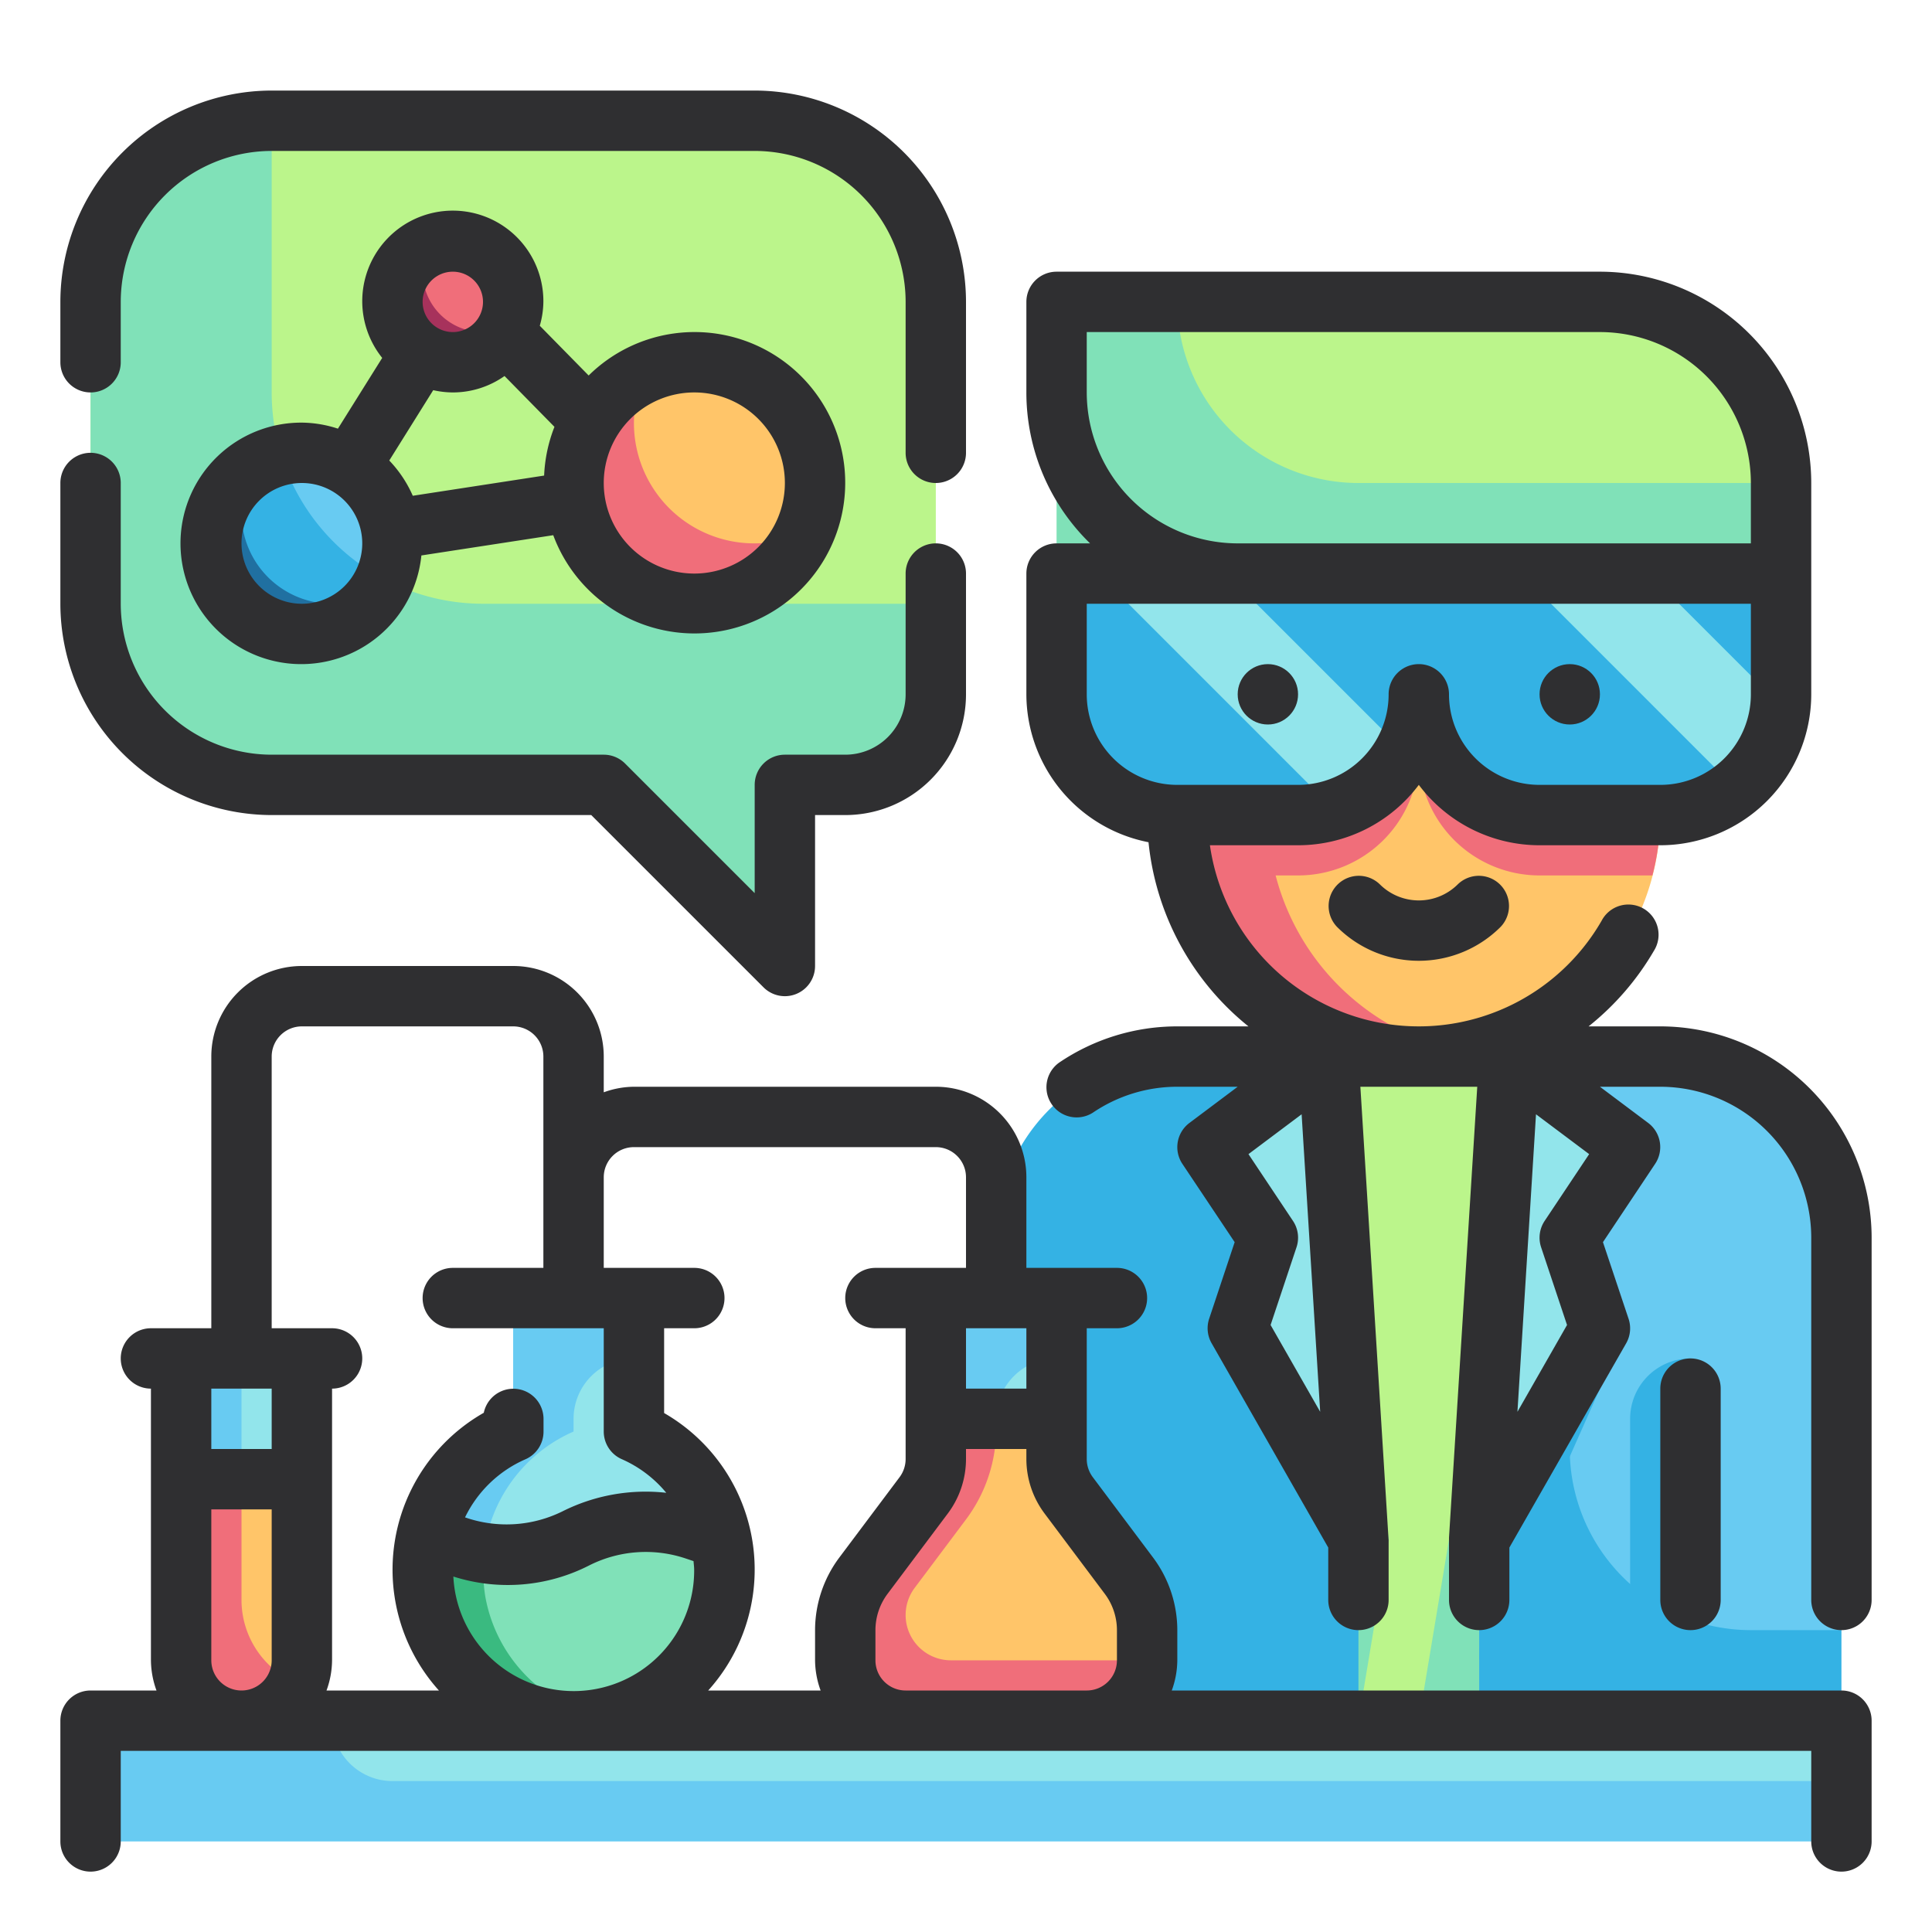 <svg height="512" viewBox="0 0 64 64" width="512" xmlns="http://www.w3.org/2000/svg"><g id="Fill_Outline" data-name="Fill Outline"><path d="m25 4h-16a6 6 0 0 0 -6 6v10a6 6 0 0 0 6 6h11l6 6v-6h2a3 3 0 0 0 3-3v-13a6 6 0 0 0 -6-6z" fill="#bbf58b"/><path d="m9 13v-9a6 6 0 0 0 -6 6v10a6 6 0 0 0 6 6h11l6 6v-6h2a3 3 0 0 0 3-3v-3h-15a7 7 0 0 1 -7-7z" fill="#80e1b8"/><path d="m3 57h58v4h-58z" fill="#68cbf2"/><path d="m11 57h50a0 0 0 0 1 0 0v2a0 0 0 0 1 0 0h-48a2 2 0 0 1 -2-2 0 0 0 0 1 0 0z" fill="#92e5eb"/><path d="m42 32h10v3h-10z" fill="#f06e7a"/><path d="m47 35a8 8 0 0 1 -8-8v-8h16v8a8 8 0 0 1 -8 8z" fill="#ffc569"/><path d="m39 35h16a6 6 0 0 1 6 6v16a0 0 0 0 1 0 0h-28a0 0 0 0 1 0 0v-16a6 6 0 0 1 6-6z" fill="#34b2e4"/><path d="m44 35 1 16v6h4v-6l1-16z" fill="#80e1b8"/><path d="m42 21h-3v6a7.985 7.985 0 0 0 9.5 7.855 8.008 8.008 0 0 1 -6.243-5.855h.743a4 4 0 0 0 4-4 4 4 0 0 0 4 4h3.738a7.992 7.992 0 0 0 .262-2v-6z" fill="#f06e7a"/><path d="m35 10h18a6 6 0 0 1 6 6v6a0 0 0 0 1 0 0h-24a0 0 0 0 1 0 0v-12a0 0 0 0 1 0 0z" fill="#80e1b8"/><path d="m47 19h-12v4a4 4 0 0 0 4 4h4a4 4 0 0 0 4-4 4 4 0 0 0 4 4h4a4 4 0 0 0 4-4v-4z" fill="#34b2e4"/><path d="m39 10h14a6 6 0 0 1 6 6 0 0 0 0 1 0 0h-14a6 6 0 0 1 -6-6 0 0 0 0 1 0 0z" fill="#bbf58b"/><path d="m58.965 23.344-4.344-4.344h-4.242l7.109 7.109a3.967 3.967 0 0 0 1.477-2.765z" fill="#92e5eb"/><path d="m36.379 19 7.8 7.8a3.98 3.98 0 0 0 2.326-1.916l-5.884-5.884z" fill="#92e5eb"/><path d="m52 35h3a6 6 0 0 1 6 6v13a0 0 0 0 1 0 0h-3a6 6 0 0 1 -6-6v-13a0 0 0 0 1 0 0z" fill="#68cbf2"/><path d="m49 55 1-20 4 4-2 2 1 5z" fill="#34b2e4"/><path d="m56 45a0 0 0 0 1 0 0v12a0 0 0 0 1 0 0h-2a0 0 0 0 1 0 0v-10a2 2 0 0 1 2-2z" fill="#34b2e4"/><path d="m44 35 2 16-1 6h2l1-6 2-16z" fill="#bbf58b"/><path d="m49 51 1-16 4 3-2 3 1 3z" fill="#92e5eb"/><path d="m45 51-1-16-4 3 2 3-1 3z" fill="#92e5eb"/><path d="m21 47.422v-4.422h-4v4.422a5 5 0 1 0 4 0z" fill="#92e5eb"/><path d="m19.922 56.887a5 5 0 0 1 -.922-9.465v-.422a2 2 0 0 1 2-2v-2h-4v4.422a5 5 0 0 0 3 9.478c-.026-.006-.052-.007-.078-.013z" fill="#68cbf2"/><path d="m23.036 50.679a5.175 5.175 0 0 0 -3.955.281 5.182 5.182 0 0 1 -4.241.176l-.7-.278a5 5 0 1 0 9.733.1z" fill="#80e1b8"/><path d="m19.922 56.887a4.989 4.989 0 0 1 -3.846-4 5.135 5.135 0 0 1 -.029-1.435 5.139 5.139 0 0 1 -1.207-.315l-.7-.278a4.991 4.991 0 0 0 5.86 6.041c-.026-.006-.052-.007-.078-.013z" fill="#3aba80"/><circle cx="10" cy="18" fill="#68cbf2" r="3"/><path d="m12.749 19.2a7.015 7.015 0 0 1 -3.433-4.11 3 3 0 1 0 3.433 4.11z" fill="#34b2e4"/><circle cx="23" cy="16" fill="#ffc569" r="4"/><circle cx="15" cy="10" fill="#f06e7a" r="2"/><path d="m25 18a3.985 3.985 0 0 1 -3.64-5.64 3.995 3.995 0 1 0 5.28 5.28 3.961 3.961 0 0 1 -1.64.36z" fill="#f06e7a"/><path d="m16 11a1.992 1.992 0 0 1 -1.82-2.82 2 2 0 1 0 2.64 2.64 1.99 1.99 0 0 1 -.82.18z" fill="#a7325c"/><path d="m11 20a3 3 0 0 1 -3-3 2.965 2.965 0 0 1 .446-1.554 2.992 2.992 0 1 0 4.108 4.108 2.965 2.965 0 0 1 -1.554.446z" fill="#2070a1"/><path d="m35 48.333v-5.333h-4v5.333a2 2 0 0 1 -.4 1.2l-2 2.667a3 3 0 0 0 -.6 1.8v1a2 2 0 0 0 2 2h6a2 2 0 0 0 2-2v-1a3 3 0 0 0 -.6-1.8l-2-2.667a2 2 0 0 1 -.4-1.2z" fill="#92e5eb"/><path d="m30 53.5a1.5 1.5 0 0 1 .3-.9l2.7-3.6v-2a2 2 0 0 1 2-2v-2h-4v5.333a2 2 0 0 1 -.4 1.2l-2 2.667a3 3 0 0 0 -.6 1.8v1a2 2 0 0 0 2 2h6a2 2 0 0 0 2-2h-6.5a1.5 1.5 0 0 1 -1.5-1.5z" fill="#68cbf2"/><path d="m37.4 52.2-2-2.667a2 2 0 0 1 -.4-1.2v-1.333h-4v1.333a2 2 0 0 1 -.4 1.2l-2 2.667a3 3 0 0 0 -.6 1.8v1a2 2 0 0 0 2 2h6a2 2 0 0 0 2-2v-1a3 3 0 0 0 -.6-1.8z" fill="#ffc569"/><path d="m30 53.5a1.5 1.5 0 0 1 .3-.9l1.7-2.267a5 5 0 0 0 1-3v-.333h-2v1.333a2 2 0 0 1 -.4 1.2l-2 2.667a3 3 0 0 0 -.6 1.8v1a2 2 0 0 0 2 2h6a2 2 0 0 0 2-2h-6.5a1.5 1.5 0 0 1 -1.5-1.5z" fill="#f06e7a"/><path d="m6 45h4a0 0 0 0 1 0 0v10a2 2 0 0 1 -2 2 2 2 0 0 1 -2-2v-10a0 0 0 0 1 0 0z" fill="#92e5eb"/><path d="m8 53v-8h-2v10a2 2 0 0 0 3.846.768 3 3 0 0 1 -1.846-2.768z" fill="#68cbf2"/><path d="m6 55a2 2 0 0 0 4 0v-6h-4z" fill="#ffc569"/><path d="m8 53v-4h-2v6a2 2 0 0 0 3.846.768 3 3 0 0 1 -1.846-2.768z" fill="#f06e7a"/><g fill="#2f2f31"><path d="m61 56h-22.184a2.966 2.966 0 0 0 .184-1v-1a4.022 4.022 0 0 0 -.8-2.4l-2-2.667a1.006 1.006 0 0 1 -.2-.6v-4.333h1a1 1 0 0 0 0-2h-3v-3a3 3 0 0 0 -3-3h-10a2.966 2.966 0 0 0 -1 .184v-1.184a3 3 0 0 0 -3-3h-7a3 3 0 0 0 -3 3v9h-2a1 1 0 0 0 0 2v9a2.966 2.966 0 0 0 .184 1h-2.184a1 1 0 0 0 -1 1v4a1 1 0 0 0 2 0v-3h56v3a1 1 0 0 0 2 0v-4a1 1 0 0 0 -1-1zm-27-10h-2v-2h2zm-13-8h10a1 1 0 0 1 1 1v3h-3a1 1 0 0 0 0 2h1v4.333a1.006 1.006 0 0 1 -.2.6l-2 2.667a4.022 4.022 0 0 0 -.8 2.4v1a2.966 2.966 0 0 0 .184 1h-3.724a5.981 5.981 0 0 0 -1.46-9.191v-2.809h1a1 1 0 0 0 0-2h-3v-3a1 1 0 0 1 1-1zm-5.977 14.226a5.929 5.929 0 0 0 4.5-.372 4.157 4.157 0 0 1 3.192-.227l.259.087c.007.095.021.189.021.286a3.991 3.991 0 0 1 -7.977.226zm-6.023-17.226a1 1 0 0 1 1-1h7a1 1 0 0 1 1 1v7h-3a1 1 0 0 0 0 2h5v3.422a1 1 0 0 0 .6.916 4 4 0 0 1 1.471 1.113 6.141 6.141 0 0 0 -3.437.614 4.179 4.179 0 0 1 -3.229.2 4 4 0 0 1 2-1.924 1 1 0 0 0 .6-.916v-.425a1 1 0 0 0 -1.979-.2 5.981 5.981 0 0 0 -1.486 9.2h-3.724a2.966 2.966 0 0 0 .184-1v-9a1 1 0 0 0 0-2h-2zm0 11v2h-2v-2zm-2 9v-5h2v5a1 1 0 0 1 -2 0zm23 1a1 1 0 0 1 -1-1v-1a2.012 2.012 0 0 1 .4-1.2l2-2.667a3.014 3.014 0 0 0 .6-1.8v-.333h2v.333a3.014 3.014 0 0 0 .6 1.8l2 2.668a2.007 2.007 0 0 1 .4 1.199v1a1 1 0 0 1 -1 1z"/><path d="m57 53v-7a1 1 0 0 0 -2 0v7a1 1 0 0 0 2 0z"/><circle cx="42" cy="23" r="1"/><circle cx="52" cy="23" r="1"/><path d="m48.293 29.293a1.831 1.831 0 0 1 -2.586 0 1 1 0 0 0 -1.414 1.414 3.831 3.831 0 0 0 5.414 0 1 1 0 0 0 -1.414-1.414z"/><path d="m55 34h-2.376a8.974 8.974 0 0 0 2.162-2.5 1 1 0 1 0 -1.73-1 6.99 6.99 0 0 1 -12.976-2.5h2.92a5 5 0 0 0 4-2 5 5 0 0 0 4 2h4a5.006 5.006 0 0 0 5-5v-7a7.008 7.008 0 0 0 -7-7h-18a1 1 0 0 0 -1 1v3a6.977 6.977 0 0 0 2.11 5h-1.11a1 1 0 0 0 -1 1v4a5.006 5.006 0 0 0 4.046 4.9 8.991 8.991 0 0 0 3.31 6.1h-2.356a6.972 6.972 0 0 0 -3.914 1.2 1 1 0 0 0 1.119 1.657 4.977 4.977 0 0 1 2.795-.857h2l-1.6 1.2a1 1 0 0 0 -.232 1.355l1.732 2.593-.845 2.536a1 1 0 0 0 .081.812l3.864 6.769v1.735a1 1 0 0 0 2 0v-2a.28.28 0 0 0 -.006-.028c0-.012.005-.023 0-.034l-.93-14.938h3.872l-.936 14.938v.034a.28.28 0 0 0 0 .028v2a1 1 0 0 0 2 0v-1.735l3.868-6.765a1 1 0 0 0 .081-.812l-.849-2.54 1.728-2.593a1 1 0 0 0 -.228-1.355l-1.6-1.2h2a5.006 5.006 0 0 1 5 5v12a1 1 0 0 0 2 0v-12a7.008 7.008 0 0 0 -7-7zm-19-21v-2h17a5.006 5.006 0 0 1 5 5v2h-17a5.006 5.006 0 0 1 -5-5zm0 10v-3h22v3a3 3 0 0 1 -3 3h-4a3 3 0 0 1 -3-3 1 1 0 0 0 -2 0 3 3 0 0 1 -3 3h-4a3 3 0 0 1 -3-3zm6.09 20.892.859-2.576a1 1 0 0 0 -.117-.871l-1.475-2.213 1.761-1.32.615 9.856zm8.961-2.576.859 2.576-1.643 2.876.615-9.856 1.761 1.32-1.475 2.213a1 1 0 0 0 -.117.871z"/><path d="m10 14a4 4 0 1 0 3.959 4.4l4.368-.671a4.992 4.992 0 1 0 1.173-5.29l-1.619-1.648a2.955 2.955 0 0 0 .119-.791 3 3 0 1 0 -5.339 1.856l-1.467 2.344a3.934 3.934 0 0 0 -1.194-.2zm0 6a2 2 0 1 1 2-2 2 2 0 0 1 -2 2zm5-7a2.971 2.971 0 0 0 1.713-.544l1.654 1.684a4.973 4.973 0 0 0 -.342 1.614l-4.351.669a4.019 4.019 0 0 0 -.779-1.168l1.456-2.33a3.024 3.024 0 0 0 .649.075zm8 0a3 3 0 1 1 -3 3 3 3 0 0 1 3-3zm-8-4a1 1 0 1 1 -1 1 1 1 0 0 1 1-1z"/><path d="m9 27h10.586l5.707 5.707a1 1 0 0 0 1.707-.707v-5h1a4 4 0 0 0 4-4v-4a1 1 0 0 0 -2 0v4a2 2 0 0 1 -2 2h-2a1 1 0 0 0 -1 1v3.586l-4.293-4.293a1 1 0 0 0 -.707-.293h-11a5.006 5.006 0 0 1 -5-5v-4a1 1 0 0 0 -2 0v4a7.008 7.008 0 0 0 7 7z"/><path d="m3 13a1 1 0 0 0 1-1v-2a5.006 5.006 0 0 1 5-5h16a5.006 5.006 0 0 1 5 5v5a1 1 0 0 0 2 0v-5a7.008 7.008 0 0 0 -7-7h-16a7.008 7.008 0 0 0 -7 7v2a1 1 0 0 0 1 1z"/></g></g></svg>